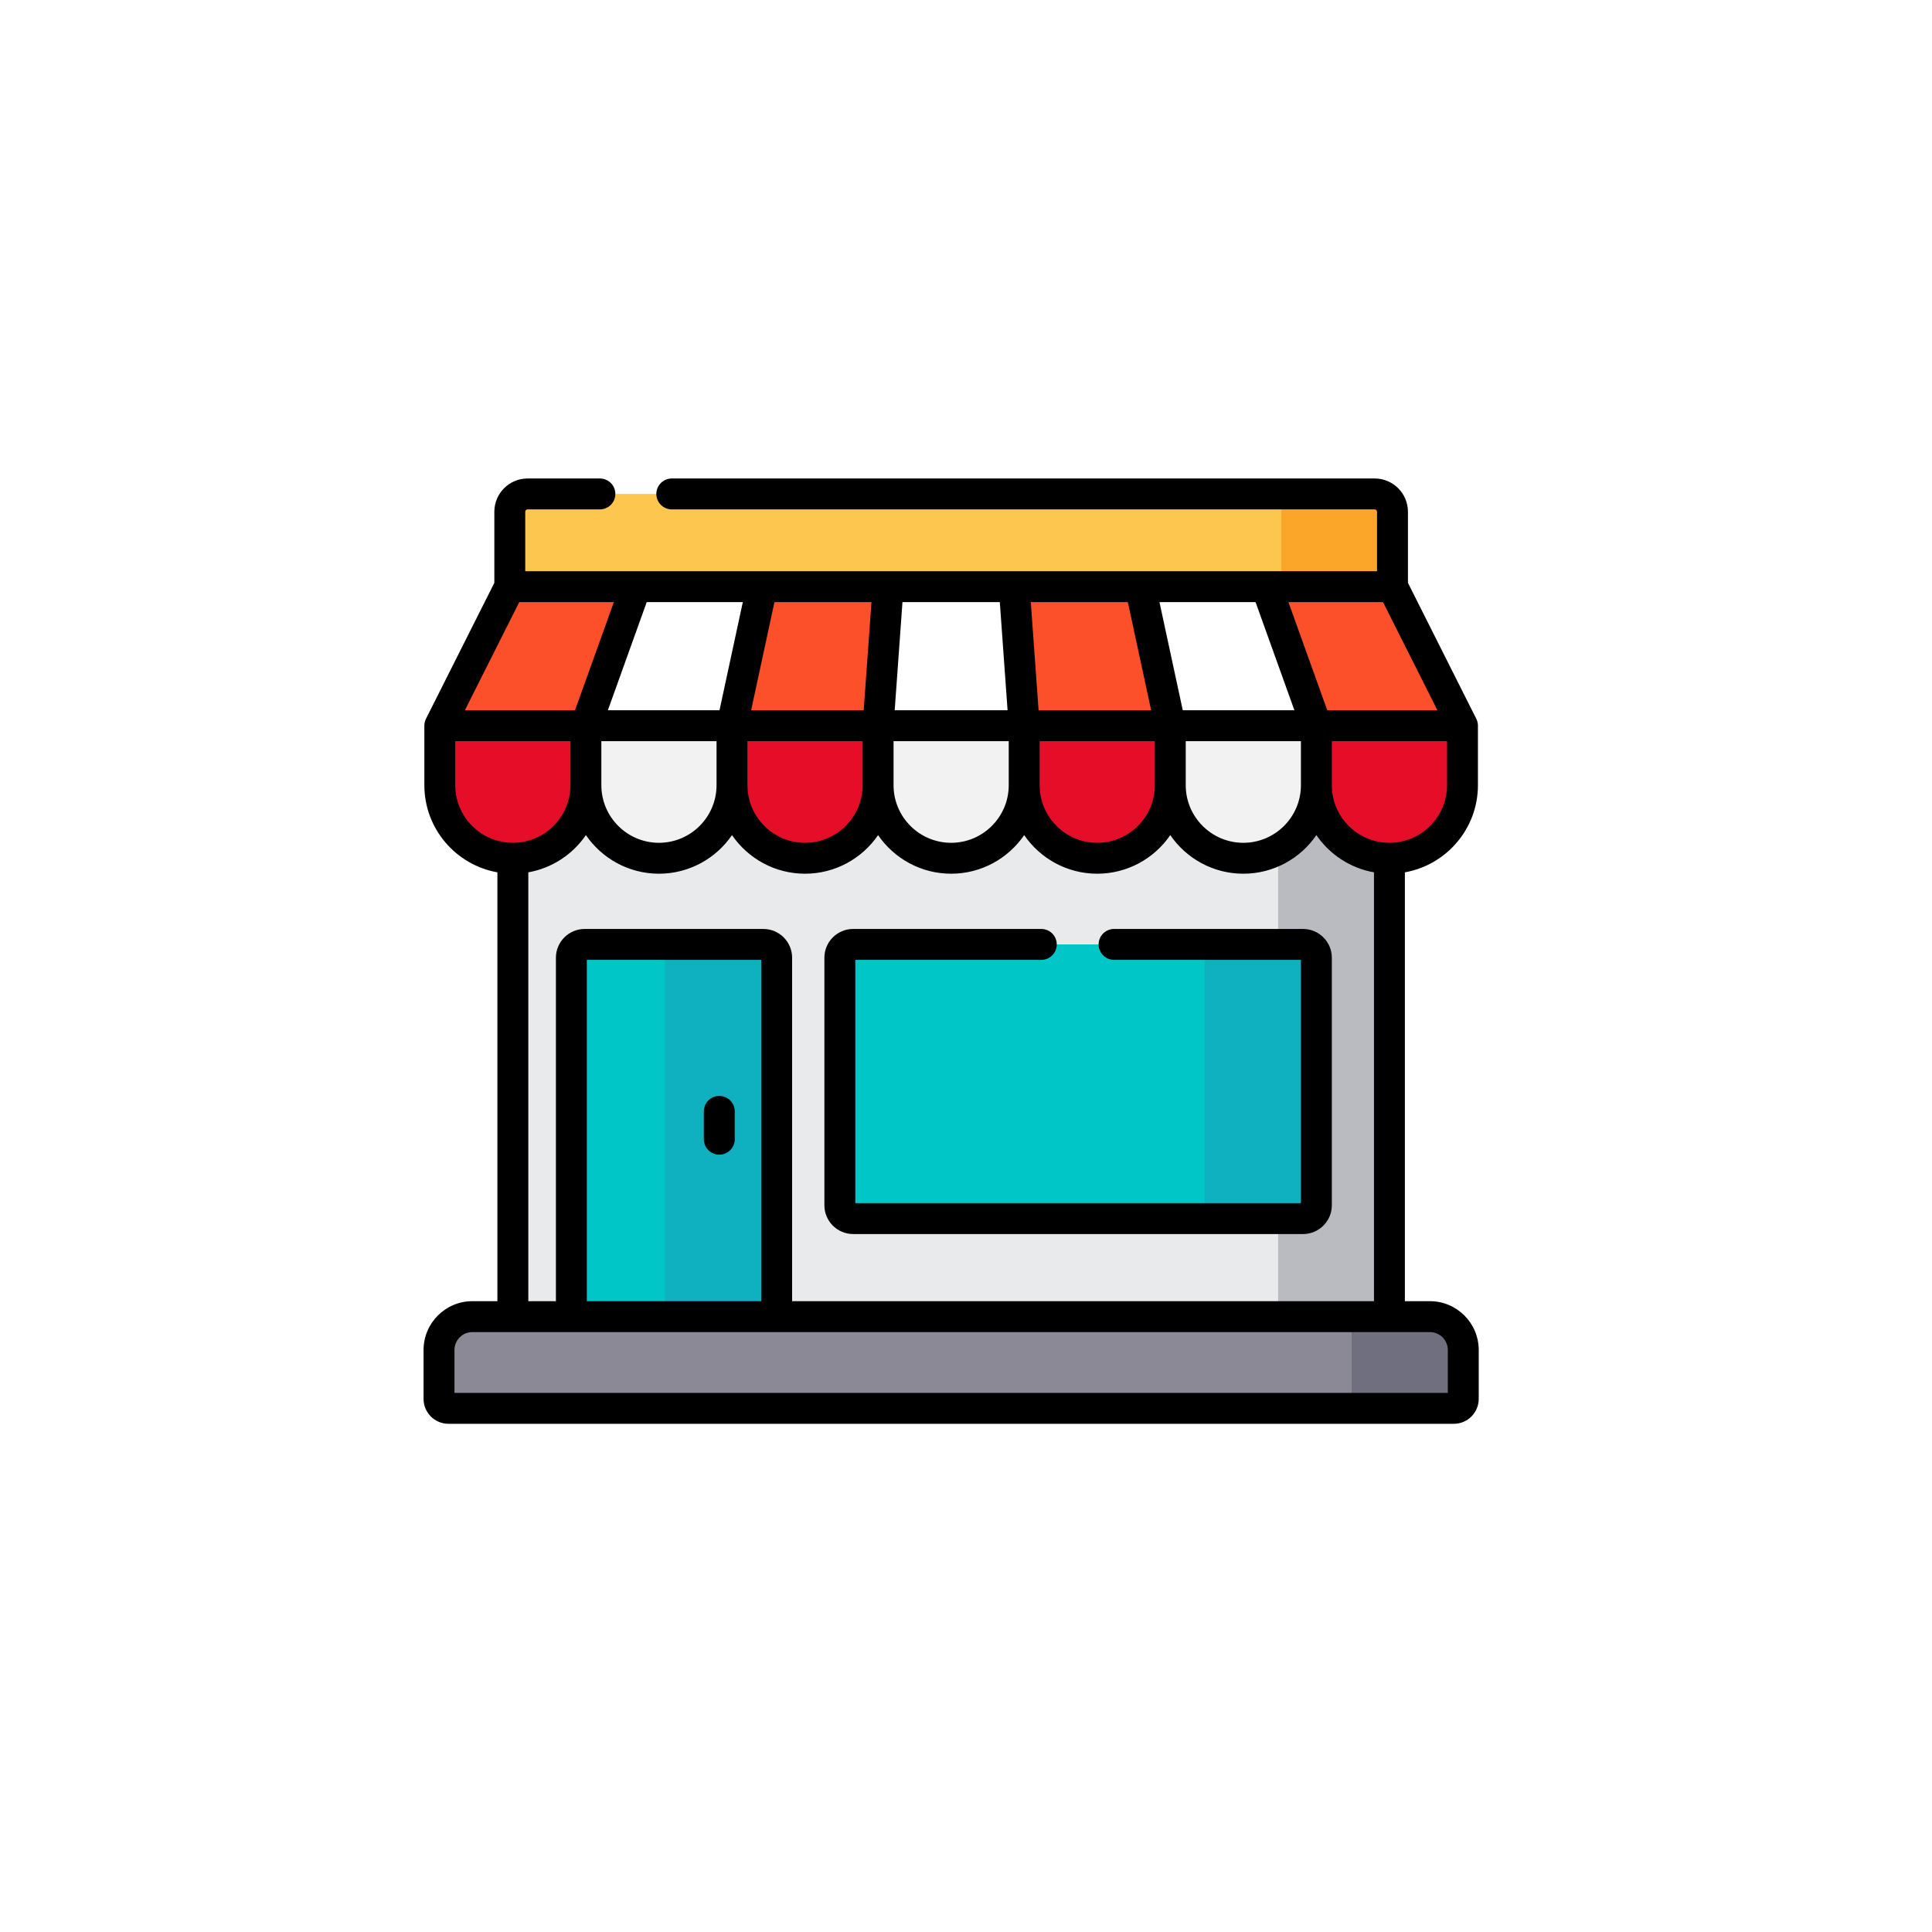<svg width="260" height="260" viewBox="0 0 260 260" fill="none" xmlns="http://www.w3.org/2000/svg">
<g filter="url(#filter0_d_2229_4548)">
<rect x="18" y="18" width="220" height="220" rx="38" fill="white"/>
</g>
<path d="M186.983 85.444H69.017V186.411H186.983V85.444Z" fill="#E9EAEB"/>
<path d="M186.983 85.444H172.006V186.411H186.983V85.444Z" fill="#B9BBC1"/>
<path d="M187.394 85.444H68.606V68.869C68.606 67.545 69.679 66.472 71.004 66.472H184.996C186.321 66.472 187.394 67.545 187.394 68.869V85.444Z" fill="#FDC74F"/>
<path d="M184.996 66.472H172.417V78.949H187.394V68.869C187.394 67.545 186.32 66.472 184.996 66.472Z" fill="#FCA629"/>
<path d="M69.018 115.499C63.589 115.499 59.188 111.098 59.188 105.669V97.66H78.848V105.669C78.848 111.098 74.447 115.499 69.018 115.499Z" fill="#E60D28"/>
<path d="M88.679 115.499C83.249 115.499 78.848 111.098 78.848 105.669V97.66H98.509V105.669C98.509 111.098 94.108 115.499 88.679 115.499Z" fill="#F2F2F2"/>
<path d="M108.339 115.499C102.91 115.499 98.509 111.098 98.509 105.669V97.66H118.17V105.669C118.17 111.098 113.768 115.499 108.339 115.499Z" fill="#E60D28"/>
<path d="M128 115.499C122.571 115.499 118.169 111.098 118.169 105.669V97.66H137.83V105.669C137.83 111.098 133.429 115.499 128 115.499Z" fill="#F2F2F2"/>
<path d="M147.661 115.499C142.232 115.499 137.831 111.098 137.831 105.669V97.66H157.491V105.669C157.491 111.098 153.09 115.499 147.661 115.499Z" fill="#E60D28"/>
<path d="M167.321 115.499C161.892 115.499 157.491 111.098 157.491 105.669V97.66H177.152V105.669C177.152 111.098 172.751 115.499 167.321 115.499Z" fill="#F2F2F2"/>
<path d="M186.982 115.499C181.553 115.499 177.152 111.098 177.152 105.669V97.66H196.812V105.669C196.813 111.098 192.411 115.499 186.982 115.499Z" fill="#E60D28"/>
<path d="M78.848 97.661H59.188L68.596 78.949H85.569L78.848 97.661Z" fill="#FC502A"/>
<path d="M98.509 97.661H78.848L85.569 78.949H102.541L98.509 97.661Z" fill="white"/>
<path d="M118.17 97.661H98.509L102.541 78.949H119.514L118.17 97.661Z" fill="#FC502A"/>
<path d="M137.83 97.661H118.169L119.514 78.949H136.486L137.83 97.661Z" fill="white"/>
<path d="M157.491 97.661H137.83L136.486 78.949H153.459L157.491 97.661Z" fill="#FC502A"/>
<path d="M177.152 97.661H157.491L153.459 78.949H170.431L177.152 97.661Z" fill="white"/>
<path d="M196.813 97.661H177.152L170.431 78.949H187.404L196.813 97.661Z" fill="#FC502A"/>
<path d="M192.43 177.187H63.57C61.09 177.187 59.08 179.197 59.08 181.676V188.256C59.08 188.959 59.65 189.529 60.353 189.529H195.647C196.35 189.529 196.92 188.959 196.92 188.256V181.676C196.92 179.197 194.91 177.187 192.43 177.187Z" fill="#8B8996"/>
<path d="M192.43 177.187H181.897V189.528H195.647C196.35 189.528 196.92 188.959 196.92 188.256V181.676C196.92 179.197 194.91 177.187 192.43 177.187Z" fill="#706F7F"/>
<path d="M175.363 163.991H114.812C113.824 163.991 113.023 163.19 113.023 162.202V128.884C113.023 127.896 113.824 127.095 114.812 127.095H175.363C176.351 127.095 177.152 127.896 177.152 128.884V162.202C177.152 163.19 176.351 163.991 175.363 163.991Z" fill="#00C6C8"/>
<path d="M175.363 127.095H162.129V163.991H175.363C176.351 163.991 177.152 163.19 177.152 162.202V128.884C177.152 127.895 176.351 127.095 175.363 127.095Z" fill="#0FB0C0"/>
<path d="M104.519 177.187H76.893V128.884C76.893 127.896 77.694 127.095 78.682 127.095H102.73C103.718 127.095 104.519 127.896 104.519 128.884V177.187Z" fill="#00C6C8"/>
<path d="M102.73 127.095H89.496V177.187H104.519V128.884C104.519 127.895 103.718 127.095 102.73 127.095Z" fill="#0FB0C0"/>
<path d="M96.799 155.389C97.948 155.389 98.879 154.457 98.879 153.309V149.564C98.879 148.416 97.948 147.484 96.799 147.484C95.65 147.484 94.719 148.416 94.719 149.564V153.309C94.719 154.457 95.65 155.389 96.799 155.389Z" fill="black"/>
<path d="M192.43 175.107H189.062V117.394C194.641 116.407 198.893 111.527 198.893 105.67V97.661C198.893 97.62 198.889 97.58 198.887 97.54C198.885 97.517 198.885 97.495 198.884 97.473C198.876 97.391 198.865 97.31 198.848 97.231C198.847 97.226 198.846 97.222 198.844 97.218C198.828 97.142 198.807 97.068 198.782 96.996C198.776 96.977 198.769 96.959 198.762 96.941C198.739 96.879 198.714 96.818 198.685 96.759C198.68 96.749 198.677 96.737 198.671 96.727L189.474 78.436V68.869C189.474 66.4 187.465 64.392 184.996 64.392H90.408C89.259 64.392 88.328 65.323 88.328 66.472C88.328 67.62 89.259 68.552 90.408 68.552H184.996C185.171 68.552 185.314 68.694 185.314 68.869V76.869H70.686V68.869C70.686 68.694 70.829 68.552 71.004 68.552H80.73C81.878 68.552 82.81 67.62 82.81 66.472C82.81 65.323 81.878 64.392 80.73 64.392H71.004C68.535 64.392 66.526 66.4 66.526 68.869V78.436L57.329 96.727C57.324 96.737 57.32 96.749 57.315 96.759C57.286 96.818 57.261 96.879 57.238 96.941C57.231 96.959 57.224 96.977 57.218 96.996C57.194 97.068 57.172 97.142 57.156 97.218C57.155 97.222 57.153 97.226 57.152 97.231C57.136 97.31 57.124 97.391 57.117 97.473C57.115 97.495 57.115 97.517 57.113 97.54C57.111 97.58 57.107 97.62 57.107 97.661V105.67C57.107 111.527 61.359 116.407 66.938 117.394V175.107H63.57C59.947 175.107 57 178.054 57 181.677V188.256C57 190.105 58.504 191.609 60.353 191.609H195.647C197.496 191.609 199 190.105 199 188.256V181.677C199 178.054 196.053 175.107 192.43 175.107ZM194.733 105.67C194.733 109.943 191.256 113.42 186.982 113.42C182.709 113.42 179.232 109.943 179.232 105.67V99.741H194.733V105.67ZM186.122 81.029L193.438 95.581H178.615L173.389 81.029H186.122ZM168.968 81.029L174.194 95.581H159.171L156.035 81.029H168.968ZM175.072 99.741V105.67C175.072 109.943 171.595 113.42 167.322 113.42C163.048 113.42 159.571 109.943 159.571 105.67V99.741H175.072ZM151.779 81.029L154.915 95.581H139.767L138.721 81.029H151.779ZM155.411 99.741V105.67C155.411 109.943 151.934 113.42 147.661 113.42C143.388 113.42 139.911 109.943 139.911 105.67V99.741H155.411ZM121.45 81.029H134.55L135.595 95.581H120.404L121.45 81.029ZM120.25 99.741H135.75V105.67C135.75 109.943 132.274 113.42 128 113.42C123.726 113.42 120.25 109.943 120.25 105.67V99.741ZM128 117.58C132.078 117.58 135.683 115.519 137.83 112.385C139.978 115.519 143.583 117.58 147.661 117.58C151.739 117.58 155.344 115.519 157.491 112.385C159.639 115.519 163.243 117.58 167.322 117.58C171.4 117.58 175.004 115.519 177.152 112.385C178.926 114.974 181.695 116.827 184.902 117.394V175.107H106.599V128.883C106.599 126.75 104.863 125.015 102.73 125.015H78.682C76.549 125.015 74.813 126.75 74.813 128.883V175.107H71.098V117.394C74.306 116.827 77.074 114.974 78.848 112.385C80.996 115.519 84.601 117.58 88.679 117.58C92.757 117.58 96.362 115.519 98.509 112.385C100.657 115.519 104.262 117.58 108.339 117.58C112.417 117.58 116.022 115.519 118.17 112.385C120.317 115.519 123.922 117.58 128 117.58ZM102.439 129.175V175.107H78.973V129.175H102.439ZM80.928 105.67V99.741H96.429V105.67C96.429 109.943 92.952 113.42 88.678 113.42C84.405 113.42 80.928 109.943 80.928 105.67ZM104.221 81.029H117.279L116.233 95.581H101.085L104.221 81.029ZM100.589 99.741H116.089V105.67C116.089 109.943 112.613 113.42 108.339 113.42C104.066 113.42 100.589 109.943 100.589 105.67V99.741ZM99.965 81.029L96.829 95.581H81.805L87.032 81.029H99.965ZM69.879 81.029H82.611L77.385 95.581H62.562L69.879 81.029ZM61.267 105.67V99.741H76.768V105.67C76.768 109.943 73.291 113.42 69.018 113.42C64.744 113.42 61.267 109.943 61.267 105.67ZM194.84 187.448H61.16V181.676C61.16 180.348 62.241 179.267 63.57 179.267H192.43C193.759 179.267 194.84 180.348 194.84 181.676V187.448H194.84Z" fill="black"/>
<path d="M110.943 128.884V162.203C110.943 164.336 112.679 166.072 114.812 166.072H175.363C177.496 166.072 179.232 164.336 179.232 162.203V128.884C179.232 126.75 177.496 125.015 175.363 125.015H149.927C148.778 125.015 147.847 125.946 147.847 127.095C147.847 128.243 148.778 129.175 149.927 129.175H175.072V161.911H115.104V129.175H140.134C141.283 129.175 142.214 128.243 142.214 127.095C142.214 125.946 141.283 125.015 140.134 125.015H114.812C112.679 125.015 110.943 126.75 110.943 128.884Z" fill="black"/>
<defs>
<filter id="filter0_d_2229_4548" x="0" y="0" width="260" height="260" filterUnits="userSpaceOnUse" color-interpolation-filters="sRGB">
<feFlood flood-opacity="0" result="BackgroundImageFix"/>
<feColorMatrix in="SourceAlpha" type="matrix" values="0 0 0 0 0 0 0 0 0 0 0 0 0 0 0 0 0 0 127 0" result="hardAlpha"/>
<feOffset dx="2" dy="2"/>
<feGaussianBlur stdDeviation="10"/>
<feComposite in2="hardAlpha" operator="out"/>
<feColorMatrix type="matrix" values="0 0 0 0 0 0 0 0 0 0 0 0 0 0 0 0 0 0 0.35 0"/>
<feBlend mode="normal" in2="BackgroundImageFix" result="effect1_dropShadow_2229_4548"/>
<feBlend mode="normal" in="SourceGraphic" in2="effect1_dropShadow_2229_4548" result="shape"/>
</filter>
</defs>
</svg>
